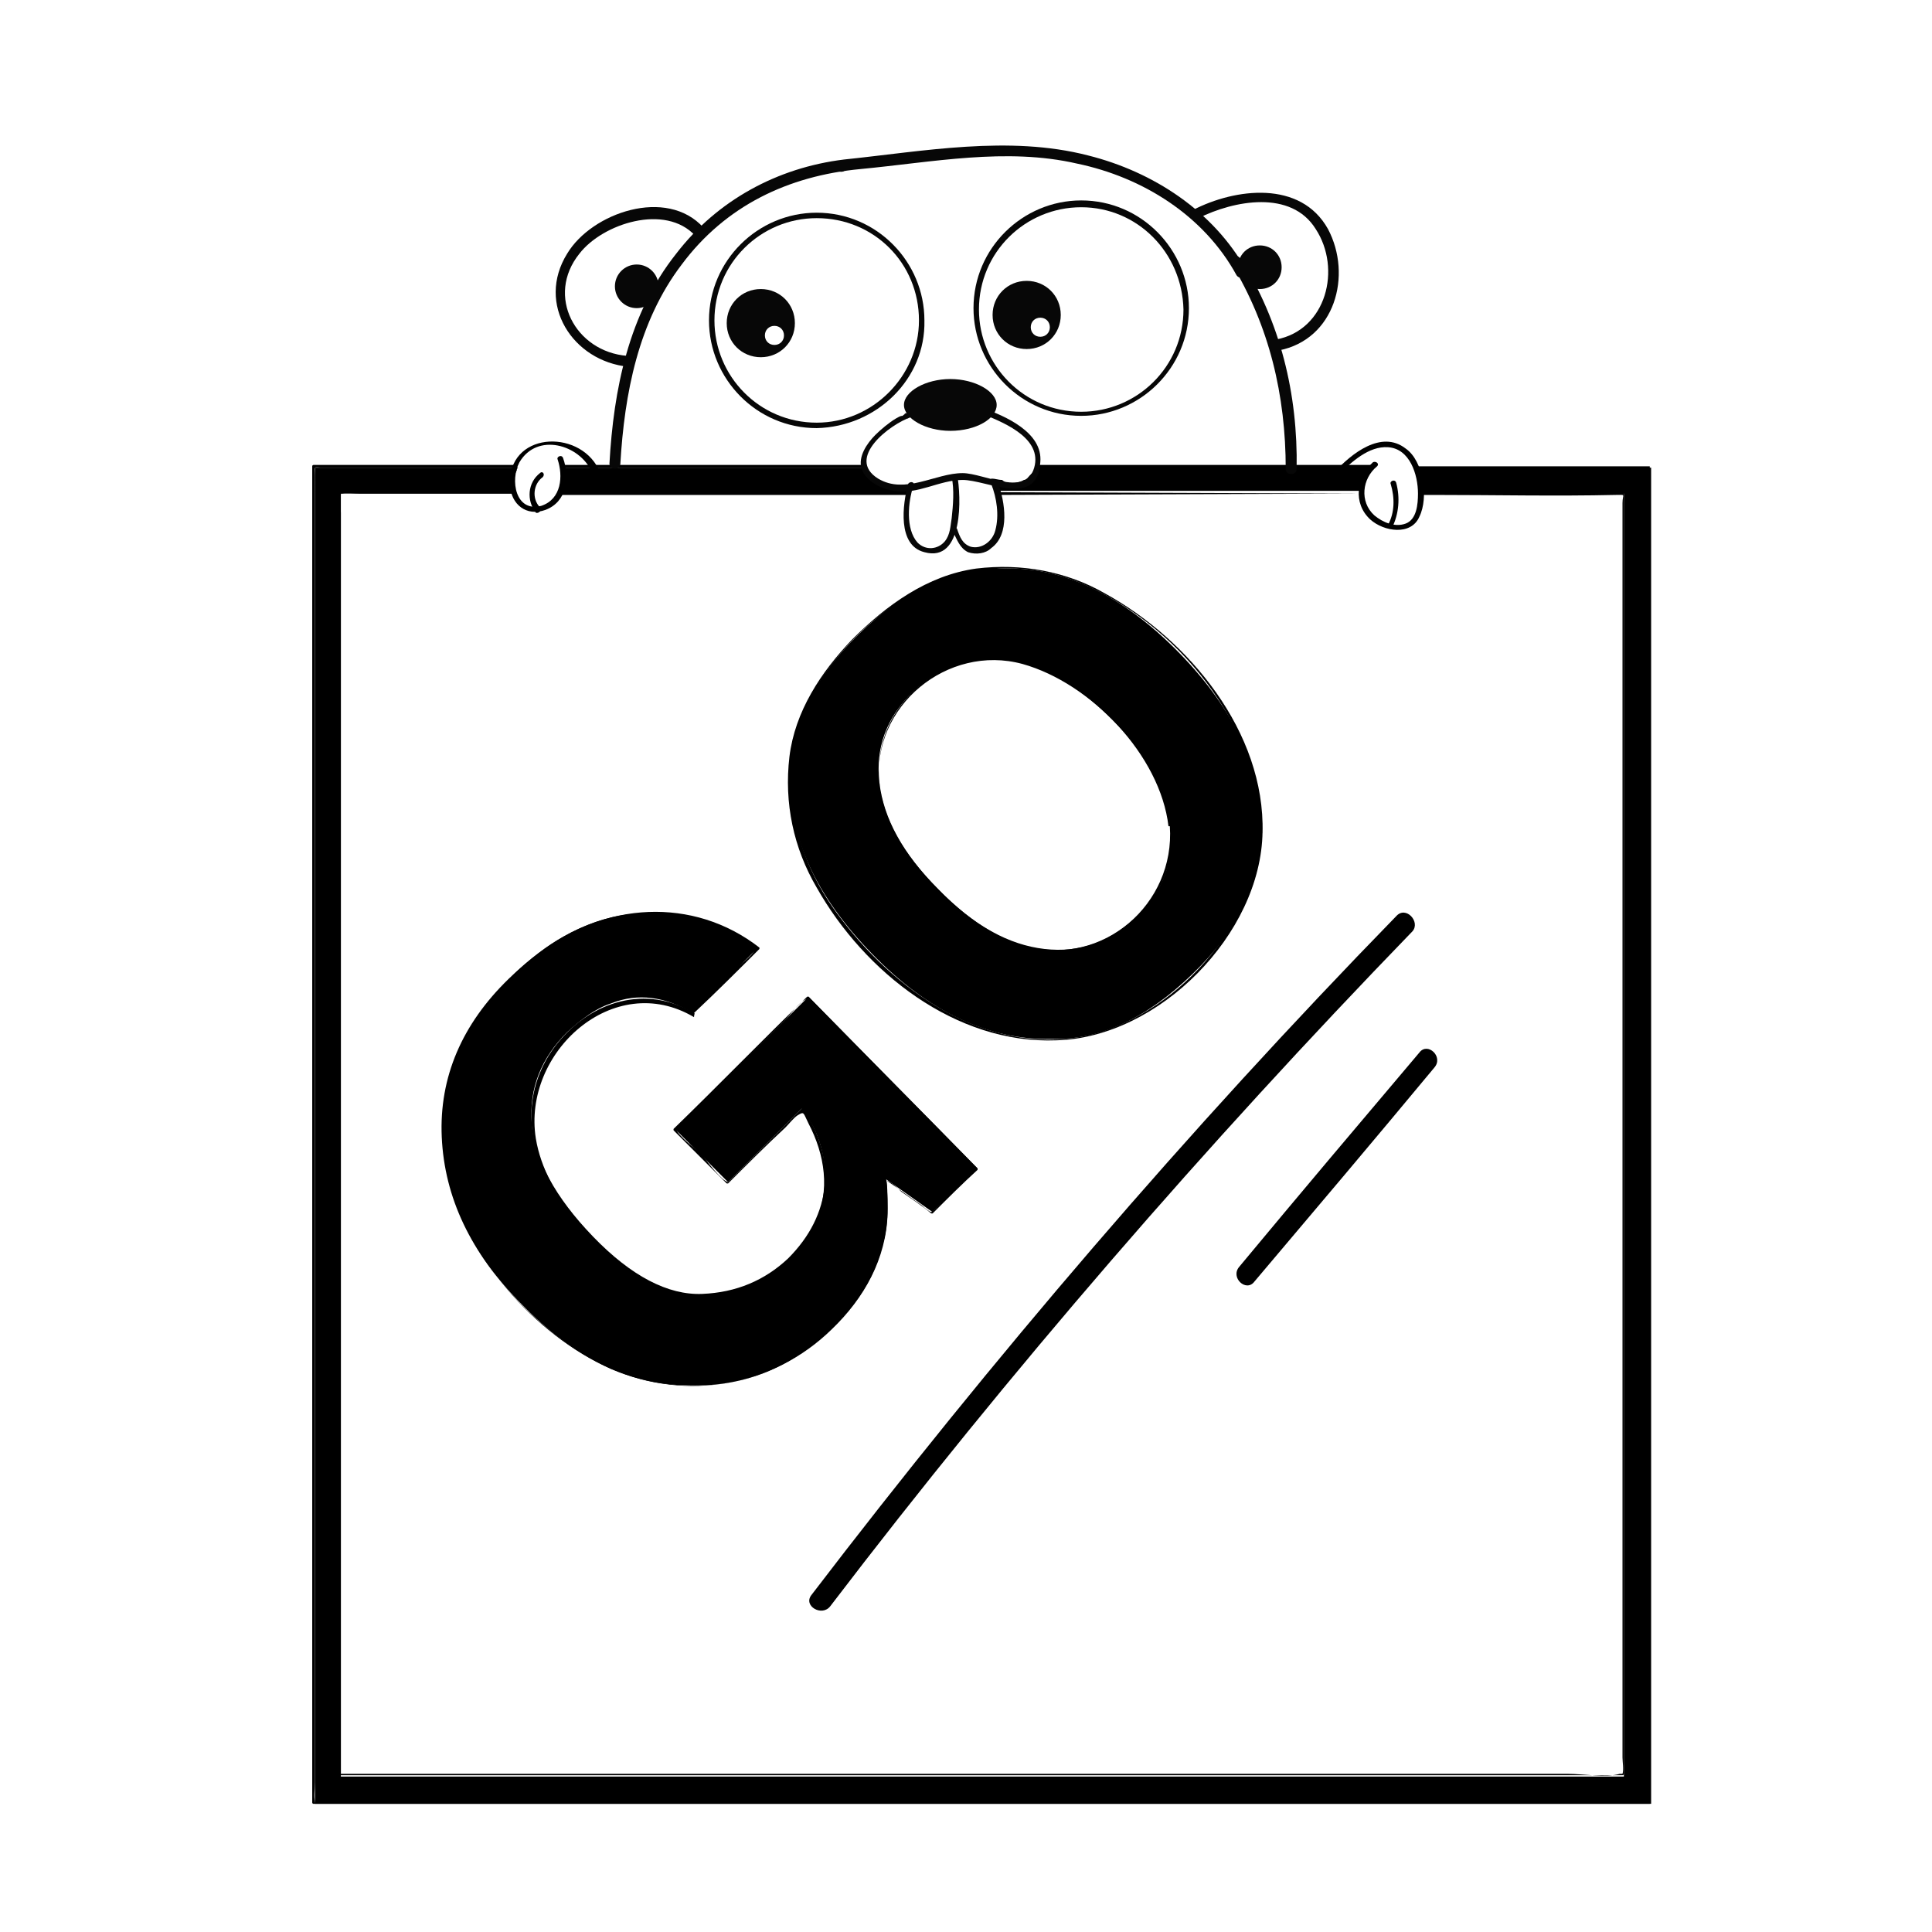 <?xml version="1.0" encoding="utf-8"?>
<!-- Generator: Adobe Illustrator 24.0.1, SVG Export Plug-In . SVG Version: 6.00 Build 0)  -->
<svg version="1.1" id="Layer_1" xmlns="http://www.w3.org/2000/svg" xmlns:xlink="http://www.w3.org/1999/xlink" x="0px" y="0px"
	 viewBox="0 0 141.7 141.7" style="enable-background:new 0 0 141.7 141.7;" xml:space="preserve">
<style type="text/css">
	.st0{fill:#070707;}
</style>
<g id="Layer_1_1_">
</g>
<g id="Layer_1_2_">
</g>
<g id="Layer_1_3_">
</g>
<g id="Layer_1_4_">
</g>
<g id="Layer_1_5_">
</g>
<g id="Layer_3">
</g>
<g id="Layer_3_1_">
</g>
<g id="Layer_1_6_">
</g>
<g id="Layer_1_7_">
</g>
<g id="Layer_1_8_">
</g>
<g id="Layer_1_9_">
</g>
<g id="Layer_1_10_">
</g>
<g id="Layer_1_11_">
</g>
<g id="Layer_1_12_">
</g>
<g id="Layer_1_13_">
</g>
<g id="Layer_1_14_">
</g>
<g id="Layer_1_15_">
</g>
<g id="Layer_1_16_">
</g>
<g id="Layer_1_17_">
</g>
<g id="Layer_1_18_">
</g>
<g id="Layer_1_19_">
</g>
<g id="Layer_1_20_">
</g>
<g id="Layer_2_1_">
</g>
<g id="Layer_1_21_">
</g>
<g id="Layer_1_22_">
</g>
<g id="Layer_1_23_">
</g>
<g id="Layer_1_24_">
</g>
<g id="Layer_1_25_">
</g>
<g id="Layer_1_26_">
</g>
<g id="Layer_2_2_">
	<g>
		<g>
			<g>
				<g>
					<g>
						<path d="M50.8,74.3c-2-1.2-4-1.5-6-0.7c-1.2,0.4-2.2,1.2-3.2,2.1c-1.9,1.9-2.8,4.1-2.6,6.7c0.2,2.6,1.7,5.4,4.5,8.3
							c2.8,2.9,5.5,4.3,8,4.2c2.5-0.1,4.6-1,6.3-2.6c1.6-1.6,2.5-3.4,2.7-5.4c0.1-2-0.4-3.9-1.7-5.6l-5.4,5.4l-3.9-3.9l9.8-9.7
							l12.4,12.6l-3.3,3.2l-3.4-2.4c0.2,2.1,0.1,3.7-0.3,4.9c-0.5,2.1-1.7,4.1-3.6,5.9c-3.1,3.1-6.7,4.5-10.9,4.3
							c-4.2-0.1-8.2-2.1-11.9-5.9c-3.8-3.8-5.7-7.9-5.9-12.3c-0.2-4.4,1.5-8.3,4.9-11.6c3-2.9,6.1-4.6,9.5-4.8s6.2,0.6,8.7,2.6
							L50.8,74.3z"/>
					</g>
					<g>
						<g>
							<path d="M50.9,74.3c-3.5-2.1-7.5-0.9-10,2.2c-2.2,2.7-2.5,6.3-1,9.3c1.6,3.5,5,7.2,8.6,8.7c3.1,1.3,6.8,0.4,9.3-1.9
								c3.3-3.1,3.6-7.6,1.1-11.3c0,0-0.1-0.1-0.1,0c-1.4,1.4-2.7,2.7-4.1,4.1c-0.2,0.2-1.3,1.3-1.3,1.3c-0.5-0.1-1.6-1.6-1.9-2
								c-0.3-0.3-1.8-1.4-1.9-1.9c0-0.1,0,0.2,0.1-0.1c0.1-0.2,0.5-0.5,0.7-0.7c1.6-1.6,3.3-3.2,4.9-4.9c0.7-0.7,1.5-1.5,2.2-2.2
								c0.4-0.4,1.1-1.4,1.6-1.6c0.3-0.1,0-0.2,0.3,0.2c0.6,0.5,1.1,1.1,1.6,1.6c3.2,3.2,6.3,6.5,9.5,9.7c0.2,0.2,1,0.8,1,1
								c0,0.1-1.7,1.6-2.1,2c-0.2,0.2-0.8,1-1.1,1.1c-0.1,0-0.5-0.3-0.7-0.5c-0.9-0.6-1.8-1.3-2.7-1.9c-0.1,0-0.1,0-0.1,0.1
								c0.2,3.6-0.3,6.7-2.7,9.5c-2.1,2.5-4.9,4.5-8.1,5.2c-6.9,1.5-13.3-2.3-17.5-7.6c-4.1-5.1-5.5-12.1-2.1-18
								c3.4-5.7,10.3-10.1,17-8.1c0.6,0.2,4,1.5,3.9,2.1c0,0.3-1.2,1.2-1.5,1.5c-1.1,1.1-2.2,2.2-3.3,3.2
								C50.6,74.3,50.7,74.4,50.9,74.3c1.6-1.5,3.2-3.1,4.8-4.7c0,0,0-0.1,0-0.1c-4.9-3.8-11.4-3.3-16.2,0.4c-5,3.8-8,9.7-6.7,16.1
								c1.3,6.1,6.4,11.9,12,14.4c5.6,2.4,11.9,1.3,16.2-2.9c2.4-2.3,4-5.2,4.1-8.5c0-0.4,0-2.4-0.1-2.4c0.3,0,0.9,0.6,1.1,0.8
								c0.7,0.5,1.5,1,2.2,1.6c0,0,0.1,0,0.1,0c1.1-1.1,2.2-2.2,3.3-3.2c0,0,0-0.1,0-0.1c-4.1-4.2-8.3-8.4-12.4-12.6
								c0,0-0.1,0-0.1,0c-3.3,3.2-6.5,6.5-9.8,9.7c0,0,0,0.1,0,0.1c1.3,1.3,2.6,2.6,3.9,3.9c0,0,0.1,0,0.1,0
								c1.4-1.4,2.8-2.8,4.2-4.1c0.3-0.3,0.6-0.7,0.9-0.9c0.5-0.3,0.4-0.2,0.8,0.6c1.2,2.3,1.6,4.9,0.5,7.3c-2.1,4.5-7.6,6.7-12,4.4
								c-3.8-2-7.8-6.3-8.5-10.6c-1-6.3,5.7-12.4,11.6-8.9C50.9,74.4,51,74.3,50.9,74.3z"/>
						</g>
					</g>
				</g>
				<g>
					<g>
						<path d="M92.5,61.1c0,3.6-1.6,7-5,10.3c-3.4,3.3-6.8,4.9-10.4,4.8c-4.6,0.1-9-2-13.1-6.2c-4.2-4.3-6.2-8.7-6-13.2
							c0-3.6,1.6-7,5-10.3s6.8-4.9,10.4-4.8c4.5-0.2,8.9,1.9,13.1,6.2C90.6,52.1,92.6,56.5,92.5,61.1z M85.9,60.6
							c-0.3-2.6-1.7-5.2-4.3-7.8c-2.6-2.6-5.2-4.1-7.8-4.4S69,48.8,67,50.7c-2,1.9-2.8,4.2-2.5,6.7c0.3,2.6,1.7,5.2,4.3,7.8
							c2.6,2.7,5.2,4.1,7.8,4.4c2.6,0.3,4.8-0.5,6.8-2.4C85.3,65.4,86.1,63.1,85.9,60.6z"/>
					</g>
					<g>
						<g>
							<path d="M92.4,61.1C92.3,67.8,86,74.7,79.5,76c-7.3,1.4-14-3.4-18.1-9c-4-5.4-4.7-12.4-0.6-18c4.3-5.8,11.3-9.1,18.3-6.3
								C86.2,45.6,92.6,53.3,92.4,61.1c0,0.1,0.2,0.1,0.2,0c0.2-7.4-5.4-14.2-11.6-17.6c-2.8-1.6-6.1-2.2-9.4-1.8
								c-3.6,0.5-6.6,2.7-9.1,5.2c-2.3,2.4-4.2,5.3-4.6,8.6c-0.4,3.4,0.3,6.7,2,9.6c3.5,6.2,10.2,11.5,17.6,11.2
								c7.5-0.2,15-7.8,15.1-15.3C92.6,61,92.4,61,92.4,61.1z"/>
						</g>
						<g>
							<path d="M86,60.6c-1.1-8.1-12.7-17.1-19.5-9.4c-2.9,3.3-2.5,7.8-0.1,11.3c2.5,3.7,6.7,7.5,11.4,7.4
								C82.6,69.7,86.3,65.3,86,60.6c0-0.1-0.2-0.1-0.2,0c0.4,5.7-4.9,10.3-10.5,8.8c-2.7-0.7-5-2.6-6.9-4.6c-1.9-2-3.6-4.5-3.9-7.3
								c-0.6-5.7,5-10.3,10.5-8.8c5,1.4,10.1,6.7,10.7,11.9C85.8,60.6,86,60.6,86,60.6z"/>
						</g>
					</g>
				</g>
			</g>
			<g>
				<g>
					<g>
						<path d="M41.2,34.5c0.3,0.6,0.2,1.2-0.3,1.7h25.9c0-0.1,0-0.2,0.1-0.3c0-0.1,0.1-0.3,0.1-0.4c-0.8,0.1-1.6,0.1-2.6-0.1
							c-0.7-0.2-1-0.6-1.1-1.1H41.1C41.1,34.3,41.2,34.4,41.2,34.5z"/>
					</g>
					<g>
						<path d="M99.9,35.8c0-0.3,0.1-0.6,0.3-0.9c0-0.1,0.1-0.2,0.2-0.3c0.1-0.1,0.1-0.2,0.2-0.3c0,0,0,0,0-0.1s0,0,0-0.1H76.1v0
							c0,0,0,0.1-0.1,0.1v0c-0.1,0.2-0.2,0.4-0.3,0.5c-0.1,0.1-0.1,0.1-0.2,0.2c-0.1,0.1-0.2,0.3-0.4,0.3c-0.3,0.2-0.9,0.3-1.2,0.2
							c-0.1,0-0.3-0.1-0.4-0.2c-0.3,0-0.5-0.1-0.8-0.1c0,0,0,0.1,0,0.1c0,0.1,0,0.1,0,0.2c0,0.1,0.1,0.1,0.1,0.2c0,0,0,0.1,0,0.1
							c0.1,0.1,0.1,0.2,0.2,0.3h26.7C99.8,36.1,99.8,36,99.9,35.8z"/>
					</g>
					<g>
						<path d="M103.7,34.3c0.2,0.2,0.3,0.4,0.4,0.7c0,0.2,0.1,0.4,0.1,0.6c0,0,0,0.1,0,0.1c0,0.2,0.1,0.3,0.1,0.5h14.8v94.1H25V36.2
							h12.9c-0.1-0.2-0.2-0.5-0.2-0.7c0,0,0-0.1,0-0.1v0c0,0,0-0.1,0-0.1s0-0.1,0-0.1c0-0.3,0.1-0.5,0.2-0.7c0-0.1,0-0.1,0.1-0.2
							H23.1v98h98v-98H103.7z"/>
					</g>
					<g>
						<g>
							<path d="M121,34.2h-17.4c0.1,0,0.1,0.1,0.2,0.2h15.8c0.3,0,1-0.1,1.3,0c0,0,0,0,0,0c0,0,0,0.1,0,0.1c0.1,0.4,0,1,0,1.5v96.2
								H24.5c-0.3,0-1,0.1-1.3,0c0,0,0,0-0.1,0c0,0,0-0.1,0-0.1c-0.1-0.3,0-1,0-1.4V34.9c0-0.8-0.2-0.6,0.7-0.6h14.1
								c0-0.1,0-0.1,0.1-0.2H23c0,0-0.1,0-0.1,0.1v98c0,0,0,0.1,0.1,0.1h98h0c0,0,0,0,0,0c0,0,0,0,0,0v0L121,34.2
								C121.1,34.2,121,34.2,121,34.2z"/>
						</g>
						<g>
							<path d="M100.6,34.3c0,0,0-0.1,0.1-0.1l0,0H76.1c0,0.1,0,0.1,0,0.2L100.6,34.3L100.6,34.3z"/>
						</g>
						<g>
							<path d="M41.1,34.3h22.2c0-0.1,0-0.1,0-0.2H41.1C41.1,34.2,41.1,34.3,41.1,34.3z"/>
						</g>
						<g>
							<path d="M66.8,36.3c0-0.1,0-0.1,0-0.2H41c0,0-0.1,0.1-0.1,0.1c0,0,0,0,0,0.1H66.8z"/>
						</g>
						<g>
							<path d="M99.8,36.2C99.8,36.2,99.8,36.2,99.8,36.2L73,36.1c0,0.1,0.1,0.1,0.1,0.2L99.8,36.2C99.8,36.3,99.8,36.2,99.8,36.2z"
								/>
						</g>
						<g>
							<path d="M119.1,36.1h-14.8c0,0.1,0,0.1,0,0.2h0.8c4.5,0,9,0.1,13.4,0c0.8,0,0.5-0.1,0.5,0.6v92c0,0.3,0.1,0.9,0,1.2
								c0,0,0,0,0,0c0,0-0.1,0-0.2,0c-1,0.3-2.7,0-3.8,0H25V37.6c0-0.3-0.1-1,0-1.3c0,0,0,0,0-0.1c0,0,0.1,0,0.1,0
								c0.3-0.1,0.9,0,1.3,0h11.4c0-0.1-0.1-0.1-0.1-0.2H25c0,0-0.1,0-0.1,0.1v94.1v0v0c0,0,0,0,0,0h0h94.1c0,0,0.1,0,0.1-0.1
								L119.1,36.1C119.1,36.2,119.1,36.1,119.1,36.1z"/>
						</g>
					</g>
				</g>
			</g>
			<g>
				<g>
					<path d="M102.4,67.2c-15.3,15.7-29.6,32.4-42.9,49.8c-0.6,0.8,0.8,1.6,1.4,0.8c13.2-17.3,27.5-33.8,42.7-49.5
						C104.2,67.6,103.1,66.4,102.4,67.2L102.4,67.2z"/>
				</g>
			</g>
			<g>
				<g>
					<path d="M104.1,77.2c-4.4,5.2-8.8,10.4-13.2,15.7c-0.7,0.8,0.5,1.9,1.1,1.1c4.4-5.2,8.8-10.4,13.2-15.7
						C105.9,77.5,104.7,76.4,104.1,77.2L104.1,77.2z"/>
				</g>
			</g>
		</g>
		<g>
			<g>
				<g>
					<path class="st0" d="M91.4,19.8c-2.4-4.3-6.8-7.2-11.6-8.4c-5.8-1.5-12.1-0.3-17.9,0.3c-4.9,0.6-9.3,3-12.3,6.9
						C46.1,23,45,28.6,44.7,34c0,0.5,0.8,0.5,0.8,0c0.3-5.1,1.3-10.4,4.5-14.6c3.2-4.3,7.8-6.5,13.1-7c5.3-0.5,10.7-1.6,15.9-0.4
						c4.8,1,9.3,3.8,11.7,8.2C91,20.6,91.6,20.2,91.4,19.8L91.4,19.8z"/>
				</g>
			</g>
		</g>
		<g>
			<g>
				<g>
					<path class="st0" d="M61.7,12.6c0.5,0,0.5-0.8,0-0.8S61.1,12.6,61.7,12.6L61.7,12.6z"/>
				</g>
			</g>
		</g>
		<g>
			<g>
				<g>
					<path class="st0" d="M46,26.1c-3.8-0.3-6-4.4-3.5-7.5c1.7-2.2,6.3-3.7,8.5-1.3c0.3,0.4,0.9-0.2,0.6-0.6c-2.7-3-8.2-1.1-10,1.9
						c-2.3,3.7,0.4,7.9,4.5,8.3C46.5,26.9,46.5,26.1,46,26.1L46,26.1z"/>
				</g>
			</g>
		</g>
		<g>
			<g>
				<g>
					<path class="st0" d="M87.9,16c2.6-1.3,6.8-2.1,8.6,0.8c1.9,2.9,0.8,7.4-2.9,8.1c-0.5,0.1-0.3,0.9,0.2,0.8
						c4.1-0.8,5.4-5.5,3.6-8.9c-2-3.6-6.8-3-9.9-1.4C87,15.6,87.4,16.3,87.9,16L87.9,16z"/>
				</g>
			</g>
		</g>
		<g>
			<g>
				<g>
					<path class="st0" d="M66.6,30.7c0.1-0.3,0.1-0.4-0.2-0.3c-0.1,0-0.1,0-0.2,0.1c-0.2,0-0.3,0.1-0.5,0.2
						c-0.5,0.3-1.1,0.8-1.5,1.2c-0.6,0.6-1.3,1.6-1,2.5c0.3,0.9,1.5,1.5,2.4,1.6c1.7,0.3,3.3-0.8,5-0.8c1.8,0,5.5,2.1,5.7-1.3
						c0.2-2.2-2.6-3.4-4.3-4c-0.3-0.1-0.3,0.3-0.1,0.4c1.5,0.6,4.4,1.7,4,3.8c-0.5,2.5-3.7,0.6-5.3,0.6c-2,0-4.2,1.6-6.2,0.4
						c-2.4-1.5,0.9-4,2.4-4.5c0.2-0.1,0.2-0.2,0.1-0.3c-0.1-0.1-0.3-0.1-0.4,0C66.2,30.3,66.3,30.7,66.6,30.7L66.6,30.7z"/>
				</g>
			</g>
		</g>
		<g>
			<g>
				<g>
					<path class="st0" d="M72.7,35.5c0.4,1,0.6,2.3,0.3,3.4c-0.2,0.8-1,1.4-1.8,1.2c-0.6-0.2-0.8-0.7-1-1.3c-0.1-0.2-0.4,0-0.3,0.2
						c0.3,0.6,0.5,1.2,1.1,1.5c0.6,0.2,1.3,0.1,1.7-0.3c1.4-1,1-3.4,0.5-4.8C73,35.2,72.6,35.3,72.7,35.5L72.7,35.5z"/>
				</g>
			</g>
		</g>
		<g>
			<path class="st0" d="M79.3,30.5c-4.4,0-7.9-3.6-7.9-7.9c0-4.4,3.6-7.9,7.9-7.9c4.4,0,7.9,3.6,7.9,7.9
				C87.2,27,83.6,30.5,79.3,30.5z M79.3,15.2c-4.1,0-7.5,3.3-7.5,7.5c0,4.1,3.3,7.5,7.5,7.5c4.1,0,7.5-3.3,7.5-7.5
				C86.7,18.5,83.4,15.2,79.3,15.2z"/>
		</g>
		<g>
			<path class="st0" d="M59.9,31.4c-4.4,0-7.9-3.6-7.9-7.9c0-4.4,3.6-7.9,7.9-7.9c4.4,0,7.9,3.6,7.9,7.9
				C67.9,27.8,64.3,31.3,59.9,31.4z M59.9,16c-4.1,0-7.5,3.3-7.5,7.5c0,4.1,3.3,7.5,7.5,7.5c4.1,0,7.5-3.4,7.5-7.5
				C67.4,19.3,64.1,16,59.9,16z"/>
		</g>
		<g>
			<path class="st0" d="M94,19.6c0-0.9-0.7-1.6-1.6-1.6s-1.6,0.7-1.6,1.6s0.7,1.6,1.6,1.6C93.3,21.2,94,20.5,94,19.6z"/>
		</g>
		<g>
			<circle class="st0" cx="46.7" cy="21" r="1.6"/>
		</g>
		<g>
			<path class="st0" d="M73.1,29.7c0-1-1.6-1.9-3.4-1.9s-3.4,0.9-3.4,1.9c0,1,1.6,1.9,3.4,1.9C71.6,31.6,73.1,30.7,73.1,29.7z"/>
		</g>
		<g>
			<path class="st0" d="M75.3,20.6c-1.4,0-2.5,1.1-2.5,2.5c0,1.4,1.1,2.5,2.5,2.5c1.4,0,2.5-1.1,2.5-2.5
				C77.8,21.7,76.7,20.6,75.3,20.6z M76.3,24.7c-0.4,0-0.7-0.3-0.7-0.7c0-0.4,0.3-0.7,0.7-0.7c0.4,0,0.7,0.3,0.7,0.7
				C77,24.4,76.7,24.7,76.3,24.7z"/>
		</g>
		<g>
			<path class="st0" d="M55.8,21.2c-1.4,0-2.5,1.1-2.5,2.5c0,1.4,1.1,2.5,2.5,2.5c1.4,0,2.5-1.1,2.5-2.5
				C58.3,22.3,57.2,21.2,55.8,21.2z M56.8,25.3c-0.4,0-0.7-0.3-0.7-0.7s0.3-0.7,0.7-0.7c0.4,0,0.7,0.3,0.7,0.7
				C57.5,25,57.2,25.3,56.8,25.3z"/>
		</g>
		<g>
			<g>
				<g>
					<path class="st0" d="M69.8,35c0.2,0.9,0.1,2.1,0,3c-0.1,0.6-0.1,1.2-0.5,1.7c-0.5,0.6-1.4,0.7-2,0.1c-0.9-1-0.7-3-0.3-4.2
						c0.1-0.3-0.3-0.3-0.4-0.1c-0.4,1.5-0.8,4.5,1.2,5c2.9,0.8,2.7-4.1,2.4-5.7C70.1,34.7,69.8,34.8,69.8,35L69.8,35z"/>
				</g>
			</g>
		</g>
		<g>
			<g>
				<g>
					<path class="st0" d="M90.3,19.3c2.8,4.6,4,9.7,4,15.1c0,0.5,0.8,0.5,0.8,0c0.1-5.5-1.2-10.8-4.1-15.4
						C90.7,18.5,90,18.9,90.3,19.3L90.3,19.3z"/>
				</g>
			</g>
		</g>
		<g>
			<g>
				<g>
					<path d="M43.9,34.4c-1.5-3-6.7-2.7-6.5,1.2c0.1,1.4,1.2,2.3,2.6,1.8c1.6-0.6,1.8-2.4,1.3-3.8c-0.1-0.3-0.5-0.1-0.4,0.1
						c0.4,1.2,0.3,2.9-1.2,3.4c-1.9,0.5-2.3-1.9-1.6-3.2c1.3-2.2,4.4-1.3,5.3,0.7C43.6,34.9,44,34.7,43.9,34.4L43.9,34.4z"/>
				</g>
			</g>
		</g>
		<g>
			<g>
				<g>
					<path d="M39.6,37.2c-0.6-0.6-0.5-1.7,0.2-2.2c0.2-0.2,0-0.5-0.2-0.3c-0.9,0.7-1,2-0.3,2.9C39.5,37.7,39.8,37.4,39.6,37.2
						L39.6,37.2z"/>
				</g>
			</g>
		</g>
		<g>
			<g>
				<g>
					<path d="M98.2,34.8c0.9-0.9,2.2-2.1,3.6-2c1.6,0.1,2.2,2,2.2,3.4c0,0.8-0.1,1.9-0.9,2.2c-0.8,0.3-1.7-0.1-2.3-0.6
						c-1.1-1-0.9-2.7,0.2-3.6c0.2-0.2-0.1-0.4-0.3-0.3c-1.2,1.1-1.5,3-0.2,4.2c1,0.9,3,1.2,3.6-0.2c0.7-1.4,0.3-4.1-1-5
						c-1.8-1.4-4,0.4-5.2,1.7C97.7,34.7,98,35,98.2,34.8L98.2,34.8z"/>
				</g>
			</g>
		</g>
		<g>
			<g>
				<g>
					<path d="M102.1,38.7c0.5-1,0.6-2.2,0.3-3.3c-0.1-0.3-0.5-0.1-0.4,0.1c0.3,1,0.3,2.1-0.2,3C101.7,38.7,102,38.9,102.1,38.7
						L102.1,38.7z"/>
				</g>
			</g>
		</g>
	</g>
</g>
</svg>
